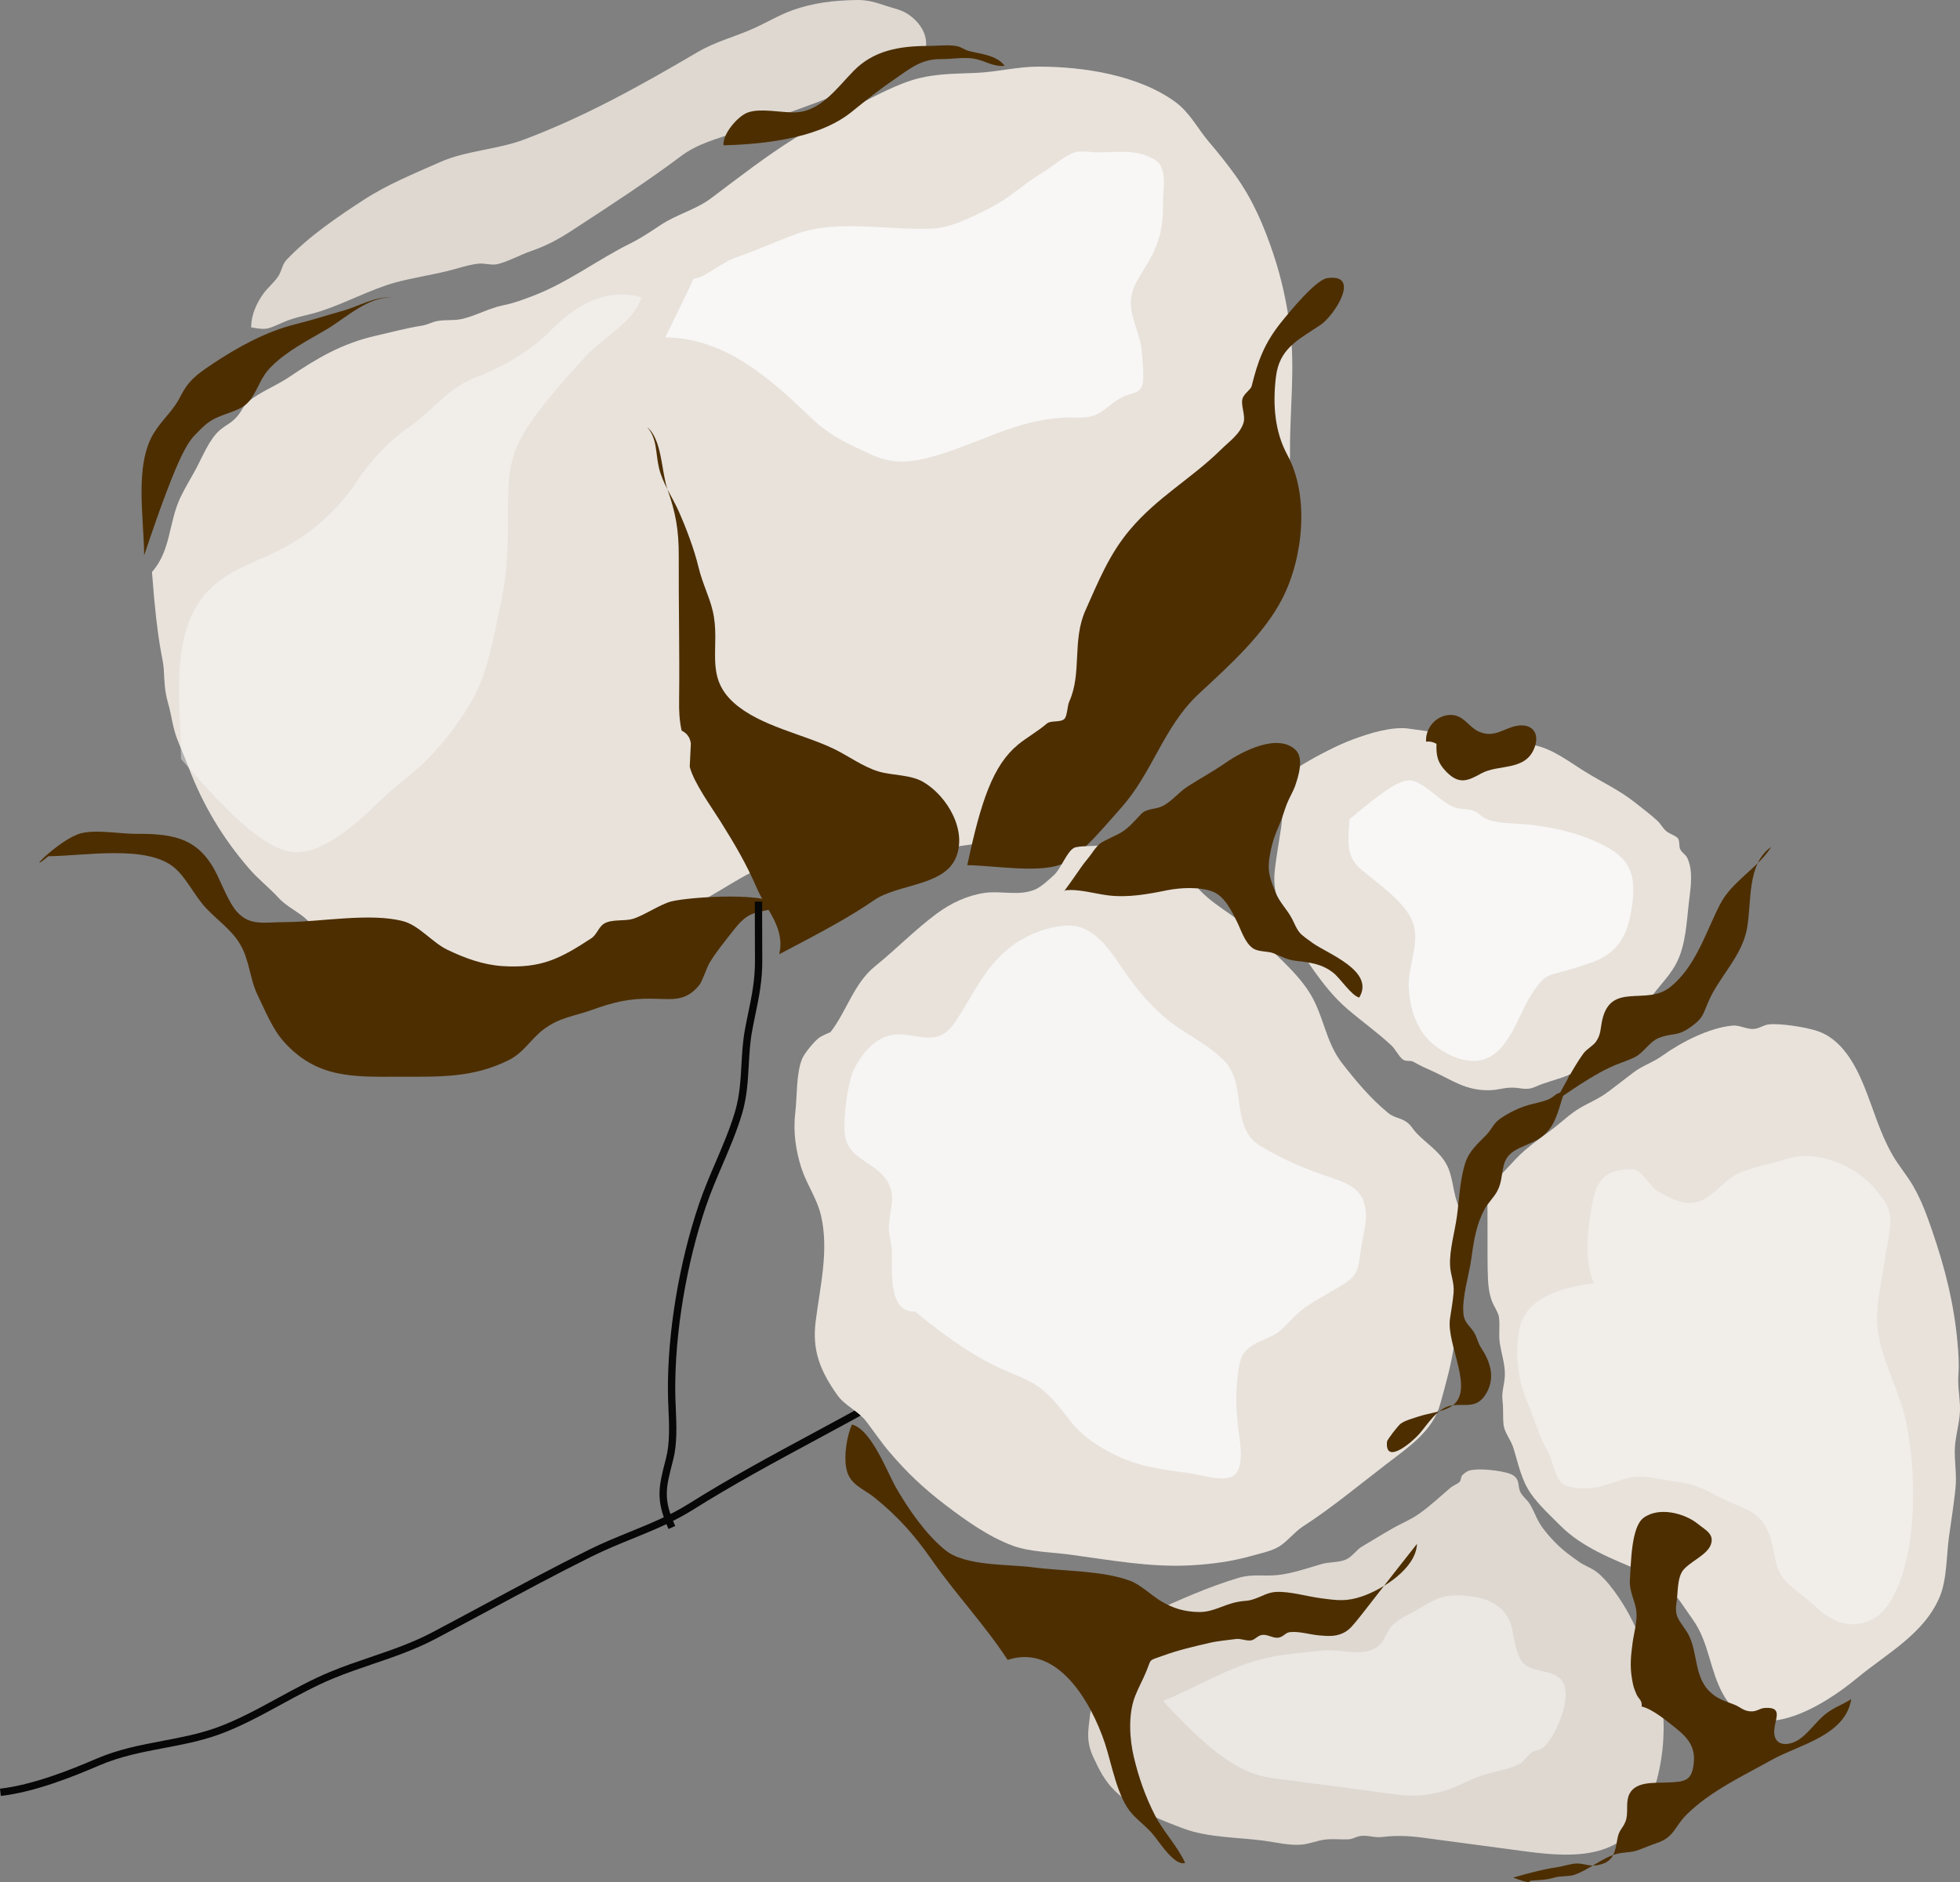<svg xmlns="http://www.w3.org/2000/svg" width="1080" height="1037.25" viewBox="0 0 1080 1037.25"><rect x="0" y="0" width="1080" height="1037.25" fill="#808080" stroke="none"/><g id="a"/><g id="b"><g id="c"><g id="d"><g><g><path d="M83.72 315.27c10.49-11.79 9.16-27.28 15.67-41.07 2.48-5.25 5.59-10.24 8.47-15.56 3.68-6.81 7.55-16.79 13.43-21.71 3.69-3.08 5.99-3.51 9.52-7.57 2.45-2.81 3.15-5.73 6.22-8.23 6.17-5.02 15.43-8.71 22.1-13.2 15.7-10.58 29.15-18.58 47.84-22.86 8.91-2.04 16.59-4.17 25.46-5.58 3.27-.52 5.61-2.04 8.6-2.57 4.73-.84 9.38-.07 14.09-1.25 7.59-1.9 14.53-5.87 22.23-7.43 6.11-1.24 10.98-3.12 16.85-5.38 18.88-7.27 35.04-19.74 53.02-28.63 6.02-2.98 11.27-6.58 16.89-10.28 9.1-5.99 19.31-8.34 27.98-14.88 14.83-11.18 30.19-23.1 45.8-32.84 11.05-6.9 22.24-12.15 33.82-18 10.43-5.26 23.22-12.27 34.41-15.05 10.63-2.64 20.66-2.53 31.51-2.99 11.72-.49 22.8-3.47 34.69-3.47 24.5.0 54.77 4.56 75.25 19.43 8.1 5.88 12.36 14.79 18.75 22.26 5.08 5.93 9.68 11.71 14.26 18.07 9.81 13.63 15.98 28.17 21.25 44.03 4.32 13.02 7.2 26.36 9.02 40.09 2.87 21.69-.17 46.15-.02 67.99.13 18.73-4.51 37.84-9.95 55.97-3.06 10.21-9.67 17.88-12.69 28.24-2.65 9.11-6.95 17.71-12.49 25.26-13.68 18.64-31.34 33.92-49.61 47.39-5.48 4.04-11.61 6.81-16.51 11.87-6.84 7.05-13.65 12.48-21.37 18.16-15.06 11.09-29.76 21.89-47.06 28.5-3.81 1.46-7.67 1.6-11.86 2.27-2.88.46-5.13 2.43-9.44 2.56-2.18.06-5.25-.78-7.33-.23-6.09 1.6-6.91 3.38-14.83 3.34-6.01-.03-12.02.04-18.03.05-9.98.02-19.97.18-29.94.08-6.24-.07-9.82 2.31-15.75 3.34-5.26.91-8.67.19-13.38 2.24-17.09 7.47-32.39 20.21-49.51 26.02-10.81 3.67-19.1 10.46-27.56 18.28-12.52 11.58-26.92 17.9-42.71 23.8-33.22 12.41-71.44 5.56-101.53-13.13-5.63-3.5-10.03-8.71-14.91-12.68-2.36-1.92-4.94-2.95-7.28-4.73-3.42-2.6-4.54-4.92-7.65-7.95-4.85-4.73-11.19-7.23-16.02-12.48-5.09-5.53-11.04-10.14-15.9-15.73-14.82-17.04-25.98-35.75-33.84-56.74-2.01-5.36-4.21-10.03-6.25-15.51-2.4-6.45-2.92-12.67-4.76-19.04-2.02-7-2.01-11.57-2.43-18.92-.39-6.77-3.4-11.87-6.5-53.57z" fill="#e8e2db"/><path d="M138.4 180.41c0-6.85 3.01-13.49 6.89-18.76 2.52-3.42 5.92-6.04 8.19-9.63 1.73-2.74 2.09-6.36 4.38-8.78 12.25-12.94 27.98-23.63 42.56-33.1 13.22-8.59 27.79-14.46 41.96-20.76 14.45-6.43 31.62-6.89 46.4-12.47 34.07-12.86 64.49-29.93 95.76-48.26 9.89-5.8 19.84-8.16 30.25-12.78 7.47-3.32 14.27-7.5 21.95-10.26C447.94 1.59 459.26.22 472.09.0c5.89-.1 10.6 1.34 15.78 3.11 4.83 1.64 9.01 2.13 13.48 5.41 9.41 6.89 12.89 18.66 3.2 26.85-8.42 7.12-20.53 7.09-29.97 11.12-11.28 4.82-22.7 9.46-33.79 13.37-11.73 4.14-22.94 8.64-34.79 12.87-10.13 3.61-21.31 6.22-30.72 13.29-18.51 13.92-39.72 27.7-60.41 41.19-7.27 4.74-13.86 8.26-22.29 11.18-5.88 2.03-12.99 5.95-18.58 7.21-3.18.72-7.07-.65-10.32-.3-5.64.61-11.84 2.79-17.4 4.14-9.34 2.27-19.46 3.8-28.51 6.28-13.46 3.69-27.66 11.5-41.57 15.93-6.4 2.04-13.25 3.09-18.99 5.48-9.45 3.94-9.27 5.08-18.82 3.28z" fill="#ded8d1"/><path d="M26.71 471.88c19.23-.04 54.25-6.6 69.47 6.4 6.67 5.69 10.87 15.33 17.5 22.37 6.05 6.42 13.93 11.87 18.48 19.49 5.4 9.03 5.44 19.42 9.87 28.47 3.98 8.12 7.99 18.3 14.21 25.31 18.04 20.32 38.11 19.57 62.87 19.51 22.78-.05 41.05.83 61.13-9.13 8.54-4.24 12.21-11.71 19.48-17.12 8.71-6.48 16.6-7.09 25.91-10.41 12.18-4.35 20.64-6.58 33.66-6.35 11.5.2 18.51 1.73 26.06-7.54 1.63-2.01 4.12-9.68 5.62-12.21 3.48-5.89 8.48-11.89 12.64-17.26 9.13-11.79 11.46-9.58 25.26-13.28-1.61-9.12-49.72-5.81-59.18-3.27-6.05 1.63-14.97 7.76-20.97 9.55-4.81 1.43-11.42.04-15.76 2.57-3 1.74-4.16 6.22-7.11 8.14-16.79 10.93-27.24 16.71-48.93 15.33-10.84-.69-20.97-4.47-30.51-9.06-8.15-3.93-15.48-13.33-24.13-15.65-18.07-4.84-45.46.35-64.36.44-12.72.06-20.26 2.38-27.58-5.92-3.94-4.46-7.97-14.47-10.6-19.91-9.48-19.62-22.59-22.97-44.27-22.78-9.07.08-21.99-2.49-30.66-.37-11.77 2.89-32.79 24.72-18.11 12.67z" fill="#4d2e00"/><path d="M429.4 525.87c3.27-14.68-7.09-24.2-12.3-36.25-5.88-13.59-12.08-24.07-19.87-36.55-5.28-8.46-14.77-21.37-17.17-30.44.19-4.29.4-8.58.62-12.87-.43-3.3-2.13-5.67-5.1-7.11-1.25-5.89-1.45-10.68-1.37-16.96.31-26.42-.32-52.85-.2-79.27.06-14.47-1.8-24.17-6.18-36.58-3.4-9.63-2.94-27.67-11.23-34.41 5.55 6.17 4.58 14.05 6.46 22.22 2.02 8.76 7.43 16.28 10.9 24.06 4.03 9.05 8.63 21.18 10.91 30.77 2.15 9.01 5.88 15.96 7.83 24.09 4.68 19.56-4.99 35.85 11.68 50.76 14.44 12.92 38.26 17.21 55.27 25.48 7.99 3.89 15.84 9.77 24.43 12.37 7.58 2.29 17.56 1.65 24.63 5.77 13.28 7.74 24.73 27.2 17.71 42.4-6.9 14.94-31.97 14-44.53 22.61-13.15 9.01-26.02 16.09-52.47 29.93z" fill="#4d2e00"/><path d="M532.99 476.84c13.54-.03 41.69 5.07 53.68-1.34 10.23-5.47 22.43-20.69 30.29-29.35 18.53-20.41 23.75-45.44 44.07-64.21 16.66-15.39 35.41-32.4 45.47-51.88 11.45-22.16 15.28-56.44 2.87-79.3-6.92-12.76-8.14-27.5-6.34-42.82 1.87-15.9 11.95-20.4 24.63-28.9 7.62-5.11 22.67-28.58 3.58-25.73-6.29.94-20.98 18.94-25.08 24.04-9.58 11.91-13.06 21.66-16.5 35.53-.46 1.86-4.42 4.12-5.09 7.11-.83 3.76 1.79 9.08.68 12.85-1.88 6.36-7.81 10.35-12.48 14.96-16.2 15.99-34.92 26.05-50.21 44.21-11.39 13.52-17.32 28.44-24.46 44.4-7.44 16.63-1.82 34.63-8.94 50.29-1.04 2.28-1.07 7.98-2.66 9.52-2.16 2.1-7.44.68-9.65 2.56-5.21 4.44-11.12 7.69-15.87 11.59-13.84 11.38-20.5 31.24-27.99 66.47z" fill="#4d2e00"/><path d="M79.42 306.11c-.05-20.32-5.53-49.59 5.31-67.37 4.51-7.41 10.64-12.25 14.48-19.89 4.63-9.2 9.15-12.43 17.78-18.21 14.01-9.38 29.68-17.94 45.72-21.91 8.67-2.14 17.94-5.12 26.93-7.67 7.92-2.25 17.57-7.98 26.46-7.05-13.22-.75-25.69 11.35-36.11 17.51-10.44 6.18-21.48 11.62-30.39 20.43-6.02 5.94-6.72 11.25-11.24 17.8-3.89 5.63-9.57 6.7-15.61 9.05-6.23 2.42-8.69 4.09-13.52 9.1-4.87 5.06-9.29 6.98-29.82 68.21z" fill="#4d2e00"/><path d="M398.7 80.08c-.75-5.93 7.55-15.75 12.95-17.92 7.18-2.89 19.19.14 26.98-.25 13.73-.68 22.63-13.54 31.76-22.86 11.05-11.29 25.3-13.68 40.84-13.73 4.72-.01 9.94-.64 14.62-.12 3.86.43 5.28 2.2 7.99 2.9 6.2 1.61 15.45 2.25 19.74 8.19-6.69.56-10.66-2.87-16.89-3.96-5.58-.98-12.45.31-18.16.24-10.92-.13-17.01 5.22-25.44 10.95-7.69 5.23-14.49 10.63-21.62 16.37-5.72 4.6-21.02 18.88-72.77 20.19z" fill="#4d2e00"/></g><g opacity=".42"><path d="M99.73 418.25c-.08-33.15-8.42-76.33 21.66-98.57 11.25-8.32 26.17-12.44 38.22-19.54 15.15-8.93 27.56-20.57 37.02-34.92 6.74-10.22 17.11-21.77 27.6-29.01 12.8-8.83 22.77-22.32 36.98-27.88 16.27-6.36 30.51-14.29 42.77-26.73 13.08-13.27 30.41-23.49 49.39-17.7-3.72 13.39-21.37 22.31-30.6 32.47-10.17 11.2-21.5 23.64-30.12 36.08-11.16 16.11-12.68 26.85-12.64 46.46.03 18.69.02 35.11-3.94 53.26-3.88 17.8-7.1 38.18-15.52 53.05-9.63 17.01-23.05 33.15-38.03 44.76-15.27 11.83-26.39 26.75-43.98 35.54-17.68 8.83-31.34 8.19-78.82-47.28z" fill="#fcfcfc"/></g><g opacity=".78"><path d="M366.59 185.92c33.37.45 57.62 22.59 80.65 44.64 10.19 9.75 20.43 14.26 32.86 19.99 14.22 6.56 26.27 3.65 40.35-.92 23.85-7.72 44.1-19.73 69.81-19.48 7.15.07 11.48.41 17.38-3.77 4.29-3.04 7.65-6.29 12.58-8.3 3.82-1.56 7.68-1.3 9.16-5.76 1.33-4.02.07-13.59-.18-18.04-.54-9.38-5.71-17.27-6.07-26.82-.39-10.26 7.46-17.96 11.85-27.14 5.14-10.74 5.93-17.89 5.9-29.59-.01-4.67.96-10.4.11-14.91-1.16-6.13-3.38-7.39-8.38-9.66-8.04-3.65-18.24-2.23-27.59-2.2-3.73.01-8.34-.93-11.93-.19-5.48 1.13-13.44 8.24-18.69 11.37-10.16 6.06-18.11 14.06-28.97 19.52-9.57 4.81-21.1 10.75-31.27 11.29-23.69 1.27-52.32-5.2-74.6 2.76-11.04 3.95-21.69 8.91-32.78 12.73-5.27 1.82-8.35 3.85-12.59 6.46-3.46 2.13-7.91 5.39-12.17 5.74-.19.8-.38 1.6-15.42 32.27z" fill="#fcfcfc"/></g></g><g><path d="M368.38 842.68c-7.32-16.05-5.41-23.43-1.61-38.11l.21-.81c2.18-8.42 1.76-18.03 1.36-27.33-.14-3.24-.28-6.59-.3-9.79-.24-32.38 6.21-71.04 17.25-103.43 2.63-7.72 5.9-15.35 9.06-22.73 3.86-9.01 7.85-18.33 10.67-27.81 2.56-8.6 3.06-17.42 3.54-25.95.35-6.24.71-12.68 1.87-19.04.61-3.33 1.26-6.49 1.9-9.58 1.93-9.37 3.76-18.23 3.67-28.97-.06-7.25-.06-14.5-.06-21.74v-10.47h4.02v10.47c.01 7.24.01 14.47.07 21.71.09 11.17-1.77 20.22-3.75 29.81-.63 3.06-1.28 6.2-1.88 9.49-1.12 6.11-1.47 12.43-1.81 18.54-.49 8.76-1 17.81-3.7 26.87-2.89 9.7-6.92 19.13-10.83 28.24-3.13 7.31-6.36 14.87-8.95 22.45-10.9 31.98-17.27 70.14-17.03 102.1.02 3.12.16 6.29.3 9.64.41 9.6.84 19.52-1.49 28.51l-.21.81c-3.79 14.63-5.35 20.68 1.38 35.44l-3.66 1.67z" fill="#070707"/><path d="M.45 989.8l-.45-4c17.98-2.04 38.8-10.35 52.89-16.42 12.33-5.32 24.72-7.66 36.7-9.93 9.63-1.82 19.59-3.71 29.27-7.13 11.38-4.02 22.96-10.34 34.16-16.44 9.39-5.12 19.11-10.41 28.79-14.43 7.41-3.07 15.02-5.66 22.38-8.17 11.24-3.83 22.87-7.79 33.63-13.45 10.1-5.31 20.29-10.8 30.14-16.1 18.43-9.92 37.49-20.18 56.64-29.67 7.37-3.65 14.94-6.73 22.26-9.72 11.57-4.72 22.5-9.17 32.89-15.71 22.04-13.88 45.58-26.56 68.34-38.83 24.85-13.39 50.54-27.24 74.72-42.84 14.3-9.22 28.34-20.22 41.91-30.86 13.56-10.62 27.58-21.61 41.84-30.8 2.89-1.87 6.14-3.81 9.58-5.86 12.83-7.67 28.81-17.21 35.63-28.96l3.48 2.02c-7.35 12.64-23.82 22.49-37.05 30.39-3.41 2.04-6.63 3.96-9.46 5.79-14.1 9.09-28.05 20.02-41.54 30.59-13.65 10.69-27.76 21.75-42.21 31.07-24.32 15.68-50.08 29.57-74.99 43-22.7 12.24-46.18 24.89-68.11 38.7-10.69 6.73-22.29 11.46-33.52 16.03-7.26 2.96-14.76 6.01-21.99 9.59-19.09 9.45-38.12 19.7-56.52 29.6-9.86 5.31-20.06 10.8-30.18 16.12-11.04 5.81-22.82 9.82-34.21 13.7-7.3 2.49-14.84 5.06-22.13 8.08-9.49 3.93-19.11 9.17-28.41 14.25-11.34 6.18-23.07 12.57-34.74 16.7-9.97 3.53-20.08 5.44-29.86 7.29-11.77 2.23-23.93 4.53-35.85 9.67-14.33 6.18-35.52 14.63-54.03 16.73z" fill="#070707"/></g><g><g><path d="M705.99 455.53c1.57-11.8.23-27.24 11.89-34.26 8.15-4.9 19.09-10.61 27.71-13.81 9.14-3.4 21.56-7.25 30.97-5.86 11.98 1.77 24.03 3.19 36.03 4.8 10.85 1.45 22.03 2.25 32.77 4.3 10.08 1.92 19.53 9.32 28 14.56 9.82 6.08 18.92 10.16 27.7 17.13 4.07 3.23 8.36 6.44 12.19 9.97 1.8 1.66 3.14 4.22 4.9 5.73 1.59 1.37 5.36 2.55 6.41 3.93 1.12 1.47.42 4.55 1.39 6.29.96 1.72 2.87 2.7 3.76 4.51 3.32 6.84 1.93 16.15 1.07 23.15-1.46 11.83-1.71 24.96-7.31 35.34-4.75 8.82-12.53 14.85-17.4 24.27-7.08 13.7-20.59 18.4-30.67 29.33-7.18 7.79-15.36 8.93-25.09 12.33-5.88 2.05-6.19 3.62-13.48 2.46-6.8-1.07-10.35 1.16-16.75 1.18-12.36.03-19.61-5.35-29.49-9.94-4.49-2.08-7.55-3.32-11.75-5.74-1.71-.99-4.14.05-5.93-1.35-2.3-1.8-3.96-5.57-6.22-7.67-7.52-7.02-16.06-13.1-24.01-19.88-7.61-6.49-13.75-14.32-19.59-22.63-6.47-9.21-10.47-17.03-14.64-26.97-2.53-6.04-5.33-11.42-6.07-18.3-.7-6.53.19-10.73 3.63-32.86z" fill="#e8e2db"/><path d="M457.42 569.09c9.27-11.85 12.95-27.03 24.8-36.59 11.64-9.38 21.8-20 33.97-29 7.92-5.86 16.89-10.04 26.53-11.42 9.01-1.29 19.14 1.99 27.96-2 3.28-1.49 7.42-5.37 10.04-7.76 3.91-3.57 7.07-12.85 11.08-15.03 2.03-1.1 10.16-.91 12.75-1.21 5.5-.65 10.98.73 16.48 1.46 7.74 1.02 16.2 1.17 22.75 4.67 6.14 3.29 9.59 8.76 13.9 14.38 9.43 12.3 22.4 16.91 33.15 27.76 9.97 10.07 22.82 20.36 30.51 32.35 8.11 12.65 8.92 27.36 18.11 39.18 7.94 10.2 15.89 19.68 25.52 27.56 3.04 2.49 6.57 2.68 9.47 4.53 3.16 2.01 3.74 4.08 6.34 6.77 5.49 5.7 12.36 9.77 16.33 17.08 3.12 5.75 3.51 13.75 5.49 19.92 3.76 11.7 6.58 21.22 4.81 33.6-2.09 14.63-3.94 29.29-5.89 43.93-1.66 12.43-4.74 22.99-7.97 34.7-4.05 14.7-17.51 23.67-29.38 32.77-15.42 11.82-30.32 24.27-46.28 34.58-4.58 2.96-8.39 8.09-12.96 10.94-4.38 2.73-10.89 3.96-15.9 5.39-10.61 3.02-21.82 4.43-32.64 5.05-22.53 1.28-44.86-2.97-67.45-5.98-10.05-1.34-21.57-1.36-31.04-4.89-13.2-4.92-25.44-13.64-36.71-22.21-12.14-9.23-21.39-17.95-31.15-29.44-4.75-5.6-8.35-11.06-12.74-16.79-4.39-5.73-11.84-8.7-15.95-14.55-9.17-13.03-13.96-24.17-11.91-40.52 2.4-19.21 7.43-39.19 2.95-58.36-2.22-9.51-7.92-17.23-10.84-26.3-3.09-9.61-4.59-20.08-3.34-30.45 1.05-8.64.46-21.75 3.79-29.69 1.28-3.04 6.37-9.21 9-11.3 3.06-2.43 13.26-5.78 6.42-3.14z" fill="#e8e2db"/><path d="M819.55 654.09c8.4-6.24 13.32-13.86 21.03-20.44 5.09-4.34 10.48-8 15.84-12.14 4.5-3.48 9.01-7.81 13.89-10.7 5.64-3.34 10.77-5.19 16.31-9.46 4.32-3.33 8.69-6.59 13-9.94 5.46-4.24 10.81-5.6 16.27-9.51 10.61-7.59 25.7-15.38 38.74-16.67 3.8-.38 7.91 2.15 11.72 1.86 3.4-.26 5.14-2.18 8.37-2.51 6.52-.68 20.05 1.5 26.37 3.53 13.69 4.41 21.18 18.57 25.99 30.31 5.32 12.98 8.59 25.65 15.73 38.13 3.4 5.94 8.03 11.24 11.5 17.29 4.57 7.96 7.42 15.92 10.42 24.64 7.03 20.42 11.96 39.93 13.89 61.43.59 6.61.95 11.56.49 18.21-.47 6.76 1.16 13.06.86 19.86-.34 7.51-2.92 14.72-2.86 22.31.05 6.83 1.1 13.18.41 20.01-.91 9-2.43 18.01-3.63 26.97-1.36 10.16-1.07 23.22-5.05 32.76-8.52 20.46-29.46 31.47-45.38 44.68-18.63 15.47-56.61 39.45-73.73 9.53-7.67-13.4-7.92-29.05-16.95-41.62-4.47-6.23-7.95-12.3-13.57-17.64-2.37-2.25-3.47-3.45-6.29-5.43-3.59-2.51-6.06-2.51-9.94-4.17-14.55-6.21-31.18-12.49-43.22-24.58-5.41-5.43-11.7-11.2-16.1-17.44-5.52-7.82-7.03-16.8-9.87-25.7-1.25-3.9-4.78-8.3-5.26-12.16-.53-4.33-.04-9.1-.61-13.59-.61-4.91 1.14-9.07 1.29-13.91.18-6.07-1.96-12.05-2.81-17.97-.71-4.95.25-9.5-.48-14.32-.37-2.48-3.04-6.29-3.91-8.78-3.22-9.18-2.04-16.05-2.45-62.85z" fill="#e8e2db"/><path d="M600.66 945.01c-1.18 9.64-2.19 14.87 1.86 23.58 3.28 7.05 6.11 12.78 11.73 18.33 10.61 10.48 24.1 15.66 38.12 20.93 13.14 4.94 30.07 4.75 44.06 6.62 6.97.93 14.43 2.88 21.39 2.1 3.87-.43 8.09-2.17 12.03-2.68 4.55-.59 8.57.03 13.08-.17 3.28-.15 4.63-2.1 8.81-1.97 3.55.11 6.35 1.13 9.99.68 8.18-1.01 14.82-.61 23.27.51 15.29 2.03 30.58 4.08 45.87 6.12 25.18 3.36 57.54 9.3 73-16.12 12.8-21.06 16.98-55.65 8.16-79.76-4.12-11.24-8.69-22.71-14.28-33.21-4.02-7.55-12.35-20.25-19.59-24.74-2.51-1.56-5.3-2.52-7.84-4.3-1.99-1.4-4.87-3.42-6.86-4.99-4.89-3.84-9.36-8.53-13.18-13.53-3.46-4.54-4.53-8.87-7.34-13.51-1.38-2.29-3.87-4.02-5.11-6.39-1.67-3.18-.16-6.35-3.54-9.06-3.43-2.76-16.46-3.88-20.64-3.55-3.65.29-5.03.4-7.9 3.15-.86.83-.61 2.82-1.48 3.65-1.49 1.41-3.48 1.93-5.17 3.37-5.75 4.89-10.83 9.73-17.01 14.12-4.95 3.52-9.53 5.19-14.4 7.96-5.73 3.26-11.54 6.87-17.21 10.2-3.16 1.86-5.42 5.78-9.14 7.29-3.94 1.6-8.97 1.15-13.07 2.34-7.55 2.19-15.88 5.14-23.98 6.05-8.08.91-13.97-.75-21.76 1.56-16.54 4.92-32.41 12.04-47.68 19.02-10.47 4.79-28.79 24.57-34.2 56.37z" fill="#ded8d1"/><path d="M601.64 470.25c1.24-1.81 2.46-3.47 4.07-4.98 1.34-1.25 3.12-1.88 4.7-2.74 1.9-1.04 3.86-1.87 5.79-2.84 5.24-2.63 8.56-6.89 12.54-11.01 3.19-3.3 7.88-2.44 11.8-4.4 5.08-2.53 9.13-7.79 13.94-10.86 6.94-4.43 14.3-8.46 21.06-13.15 8.72-6.06 28.52-16.45 38.37-6.95 4.77 4.6 1.49 14.73-.35 20.06-.83 2.39-3.25 6.59-4.46 9.66-1.29 3.26-2.48 7.62-3.83 10.73-2.96 6.82-4.7 11.54-5.89 19.75-1.08 7.41.87 11.69 3.51 18.36 2.19 5.55 6.08 8.94 8.9 14.23 1.8 3.38 2.27 5.28 4.36 7.9 1.28 1.61 5.25 4.36 7.17 5.73 8.4 5.99 34.45 15.43 25.64 30.04-4.29-1.06-10.41-10.56-14.22-13.58-6.25-4.96-12.59-5.71-20.59-6.65-5.29-.62-7.51-2.22-12.17-4.09-3.67-1.47-8.5-.64-11.7-2.9-4.41-3.12-6.5-10.2-8.61-14.44-2.86-5.75-6.75-13.97-13.16-16.6-7.19-2.95-18.35-2.3-25.5-.85-10.63 2.16-21.38 4.12-32.16 2.84-7.67-.91-16.98-3.88-24.54-2.72-.06.0-.07.27-.07.32.46-.35.81-.91 1.16-1.37 1.54-2.04 2.99-4.14 4.46-6.23 1.37-1.95 2.73-3.9 4.09-5.86 1.77-2.55 3.91-4.83 5.67-7.39z" fill="#4d2e00"/><path d="M785.8 408.75c-.44-6.88 4.55-13.32 11.33-14.53 8.92-1.59 11.54 6.3 17.86 9.04 8.3 3.59 13.37-1.73 20.37-3.15 8.51-1.73 13.31 3.62 10.21 11.88-4.97 13.27-19.81 8.94-29.44 14.32-7.48 4.18-12.23 6.16-19.19-.98-4.78-4.9-5.62-8.71-5.41-15.35-1.75-1.08-3.66-1.49-5.73-1.23" fill="#4d2e00"/><path d="M833.81 1034.79c7.86-2.24 16.41-4.59 23.79-5.64 3.61-.51 7.04-1.77 10.45-2.08 3.88-.36 7.5 1.59 11.47 1 9.17-1.37 10.32-6.35 11.68-14.47.89-5.31 2.91-5.63 4.53-9.82 1.59-4.11.17-9.51 1.56-13.7 2.83-8.55 13.81-7.35 21.76-7.69 9.54-.41 13.53-.77 14.32-11.69.57-7.95-3.25-12.85-9.67-18.02-4.77-3.83-13.03-10.78-19.1-12.16.31-3.61-1.62-4.02-2.75-6.52-1.53-3.38-1.95-4.88-2.6-8.77-1.17-7.06-.64-12.39.32-19.66.73-5.51 2.74-12.21 2.09-17.66-.68-5.77-4.05-10.88-3.55-17.41.66-8.54.57-28.84 7.53-33.98 8.55-6.31 22.72-2.49 29.91 3.34 4.22 3.43 9.34 5.65 7.09 11.58-2.12 5.6-11.44 9.28-15.08 13.8-3.49 4.33-2.88 12.21-3.74 17.77-1.23 7.97 1.18 9.49 5.47 15.99 6.4 9.71 3.83 24.03 12.21 32.7 4.56 4.72 8.44 5.53 14.21 7.81 3.26 1.28 4.83 3.38 8.67 3.67 3.73.28 5.04-1.67 8.04-1.87 11.33-.74 4.53 7.28 5.26 14.25.73 6.97 7.97 6.71 13.34 3.3 5.01-3.18 9.28-9.4 13.88-13.37 5.1-4.39 9.96-5.71 15.19-9.05-3.28 20.19-28.91 25.16-43.5 33.32-15.9 8.89-34.22 17.34-47.3 30.39-6.67 6.66-6.7 12.42-16.38 15.62-3.41 1.13-6.93 2.71-10.38 3.93-4.26 1.5-7.51.93-11.74 2.06-7.86 2.09-15.56 8.93-23.35 11.53-3.1 1.03-7.62.51-10.9 1.5-4.62 1.4-8.29 1.3-13.37 1.76-.28.81-.55 1.61-9.37-1.76z" fill="#4d2e00"/><path d="M864.86 591.87c.33 3.71-.35 7.19-2.03 10.42-5.57-.87-5.73 2.1-9.9 3.75-3.48 1.37-6.82 1.9-10.58 2.95-5.27 1.48-10.97 4.3-15.48 7.39-4.19 2.87-4.67 5.81-7.85 9.09-4.69 4.84-9.3 8.69-11.4 14.86-3.15 9.24-3.49 20.03-4.8 29.87-1.14 8.52-4.17 18.62-3.81 27.13.23 5.49 2.4 9.37 1.96 15-.38 4.8-1.31 9.71-2 14.47-2.08 14.21 13.92 39.46 1.01 48.12-4.85 3.25-12.72 3.87-18.35 5.77-2.81.95-7.55 2.19-9.93 4.02-1.21.93-7.3 8.61-7.42 9.81-1.29 13.28 13.98.16 17.94-4.42 4.58-5.31 9.92-14.26 17.54-15.47 7.65-1.21 14.04 2.15 19.24-6.74 5.17-8.84 1.95-17.79-2.83-24.98-1.89-2.84-2.25-5.77-3.81-8.35-2.39-3.96-5.41-5.26-5.96-10.37-.96-9.02 3.17-21.74 4.39-30.83 1.35-10.05 2.77-18.54 7.16-26.79 1.88-3.53 5.12-6.49 7-9.98 2.62-4.86 2.28-8.8 3.65-14.38 2.48-10.03 13.15-9.87 20.67-15.49 8.28-6.19 8.96-13.41 15.61-34.87z" fill="#4d2e00"/><path d="M856.78 607.12c5.49-9.09 9.57-17.95 15.66-26.43 1.89-2.63 5.51-4.32 7.12-6.78 2.75-4.19 2.21-6.97 3.36-11.94 4.79-20.74 23.98-7.78 36.82-17.54 14.77-11.22 20.45-31.67 28.35-46.57 6.49-12.25 20.83-19.7 27.92-31.14-13.7 9.57-10.66 30.76-13.43 45.32-2.88 15.15-15.46 26.53-21.22 40.02-3.41 7.98-2.96 9.16-10.41 14.4-6.95 4.88-9.93 2.72-17.08 5.67-4.94 2.03-8.41 8.32-13.25 10.62-9.45 4.48-13.63 2.98-43.84 24.38z" fill="#4d2e00"/><path d="M780.79 850.87c-.52 13.58-18.93 25.08-30.21 28.93-8.63 2.94-13.49 2.3-23.15.99-7.48-1.01-16.7-3.78-24.22-3.43-4.62.22-7.77 2.43-11.96 3.85-4.36 1.47-4.42.73-9.26 1.65-8.12 1.54-13.31 5.68-21.33 5.58-8.22-.11-14.66-2.23-20.88-5.98-5.27-3.18-11.42-9.09-16.73-11.11-15.47-5.91-37.27-5.33-53.83-7.54-13.89-1.85-37.23-.5-48.31-9.45-10.75-8.68-20.29-22.52-27.12-34.36-4.76-8.25-13.58-32.14-24.34-34.92-2.86 6.46-4.46 16.89-3.18 23.94 1.7 9.33 9.12 11.12 15.66 16.39 12.92 10.43 21.99 20.67 31.39 34.13 13.27 19.02 29.34 36 41.91 55.28 27.59-9.12 46.06 23.48 53.55 45.81 3.81 11.37 6.81 30.23 15.23 39.26 4.52 4.85 8.43 7.26 12.68 12.81 2.96 3.87 10.98 15.89 16.35 14.01-4.49-9.66-11.91-17.03-16.65-26.29-5.32-10.42-8.94-20.76-11.65-32.17-2.21-9.33-3.29-23.14.68-33.33 1.88-4.82 4.06-8.63 6.07-13.42 3.25-7.72.82-5.91 9.43-9.04 8.65-3.14 16.86-4.98 25.5-7.01 4.58-1.08 9.91-1.48 14.69-2.15 2.46-.35 5.32 1.04 7.89.82 2.66-.23 3.78-2.82 6.7-3.1 2.75-.26 5.72 1.84 8.47 1.58 2.94-.28 4.03-2.84 6.71-3.1 5.21-.5 10.64 1.33 15.91 1.81 5.4.5 10.11.8 14.74-2.09 4.35-2.72 6.2-6.52 39.27-48.35z" fill="#4d2e00"/></g><g opacity=".42"><path d="M878.33 707.27c-5.48-11.88-3.65-28.86-1.45-41.35 1.24-7.05 2.77-14.93 9.42-18.99 2.52-1.54 11.18-3.3 14.29-2.4 4.6 1.34 8.39 8.83 12.17 11.53 3.78 2.7 11.63 6.24 16.23 6.78 13.2 1.57 19.02-12.19 30.05-16.73 7.92-3.25 17.6-4.85 25.79-7.49 16.47-5.31 38.08 3.92 48.62 16.91 4.5 5.54 8.03 9.51 8.21 16.69.17 6.9-2.19 15.25-3.1 22.07-1.55 11.64-5.11 24.75-4.09 36.49 1.53 17.65 11.89 34.59 15.69 52.15 4.25 19.61 4.91 41.6 2.89 61.43-1.52 14.93-7.4 41.44-21.91 48.44-10.83 5.22-21.68 1.24-29.52-6.28-5.52-5.3-12.57-9.76-17.79-15.18-6.25-6.48-6-17.58-8.87-25.43-4.53-12.36-12.36-13.64-23.13-18.69-9.18-4.3-15.48-8.92-26.41-10.31-6.71-.85-13.8-2.65-20.56-3.01-9.96-.53-18.22 5.36-27.96 6.16-4.83.4-13.2.45-16.81-3.11-3.54-3.49-4.54-12.21-7.18-16.8-5.16-8.95-7.64-18.94-11.56-28.08-4.65-10.85-6.47-23.83-4.76-35.94 1.31-9.32 4.97-24.53 41.74-28.89z" fill="#fcfcfc"/></g><g opacity=".71"><path d="M504.13 722.81c-15.07.93-12.43-23.76-12.67-32.7-.16-5.77-2.17-9.94-1.54-15.97 1.1-10.68 4.34-17.43-3.36-26.28-6.46-7.43-18.19-9.87-20.67-20.51-1.89-8.08 1.08-30.78 4.63-37.95 5.22-10.53 14.1-20.28 26.42-19.25 12.94 1.09 20.96 5.61 29.34-6.86 10.59-15.75 16.26-31.09 32.51-42.86 8.53-6.17 25.1-12.49 35.72-9.6 9.17 2.49 16.13 11.4 21.46 19.32 7.52 11.16 14.69 20.82 25.16 29.99 10.6 9.29 23.12 14.17 33.15 24.18 13.46 13.43 2.88 37.02 20.65 47.52 12.89 7.62 24.7 12.63 38.92 17.3 10.97 3.61 18.69 7.71 18.77 20.68.04 6.61-2.16 13.72-2.96 20.33-1.46 12.08-2.51 13.65-12.98 19.83-5.71 3.37-11.4 6.41-16.88 10.15-5.7 3.9-8.6 7.86-13.5 12.48-4.48 4.23-10.32 5.38-15.05 8.17-6.62 3.91-8 7.53-9.08 16.07-1.38 10.95-1.16 20.28.25 31.25.85 6.6 3.58 20.66-2.73 25.2-5.23 3.77-18.98-.75-25.07-1.53-14.95-1.92-28.16-3.63-41.75-10.7-9.42-4.9-17.11-10.14-23.58-18.49-6.21-8.01-11.06-14.7-19.82-20.08-11.26-6.91-25.39-6.81-65.34-39.71z" fill="#fcfcfc"/></g><g opacity=".42"><path d="M640.88 937.45c19.22-7.88 36.3-18.93 56.56-23.56 10.34-2.36 21.31-3.31 31.87-4.3 8.78-.83 21.38 3.69 29.41-1.83 4.19-2.88 4.79-7.68 8.05-11.42 3.32-3.82 7.32-5.43 11.56-7.73 6.8-3.69 13.84-9.09 21.92-9.31 14.72-.41 29.62 3.14 32.88 18.24 1.17 5.41 2.3 13.94 5.5 18.18 4.82 6.39 15.67 4.03 21.2 9.53 7.67 7.62-1.6 29.81-8.55 37.1-2.83 2.96-4.36 1.44-7.58 3.75-2.32 1.66-3.71 4.56-6.15 5.91-5.97 3.32-14.29 4.3-20.96 6.5-7.43 2.46-13.85 6.69-21.84 8.79-10.78 2.83-16.63 2.94-28.04 1.39-18.61-2.52-37.24-4.97-55.86-7.45-17.08-2.28-30.83-.67-69.96-43.79z" fill="#fcfcfc"/></g><g opacity=".78"><path d="M743.61 451.55c-.78 12.74-2.32 20.53 7.17 28.34 8.71 7.16 23.86 17.63 27.76 28.61 3.72 10.45-1.85 22.04-2.26 32.58-.46 11.79 3.71 26.33 12.95 34.04 10.3 8.6 25.74 14.5 36.43 3.84 9.52-9.5 12.48-23.33 20.11-33.75 3.35-4.59 5.51-7.35 11.33-8.75 6.67-1.6 12.56-3.56 18.83-5.62 14.61-4.81 20.57-14.06 22.99-29.28 2.62-16.49 1.29-26.84-14.02-35.02-12.35-6.6-25.26-9.84-40.06-11.82-7.65-1.02-18.48-.48-25.59-3.24-3.2-1.24-4.18-3.68-7.66-4.78-3.77-1.2-7.42-.49-11.13-2.13-5.37-2.36-11.32-8.51-16.63-11.76-7.76-4.76-11.23-5.86-40.21 18.74z" fill="#fcfcfc"/></g></g></g></g></g></svg>